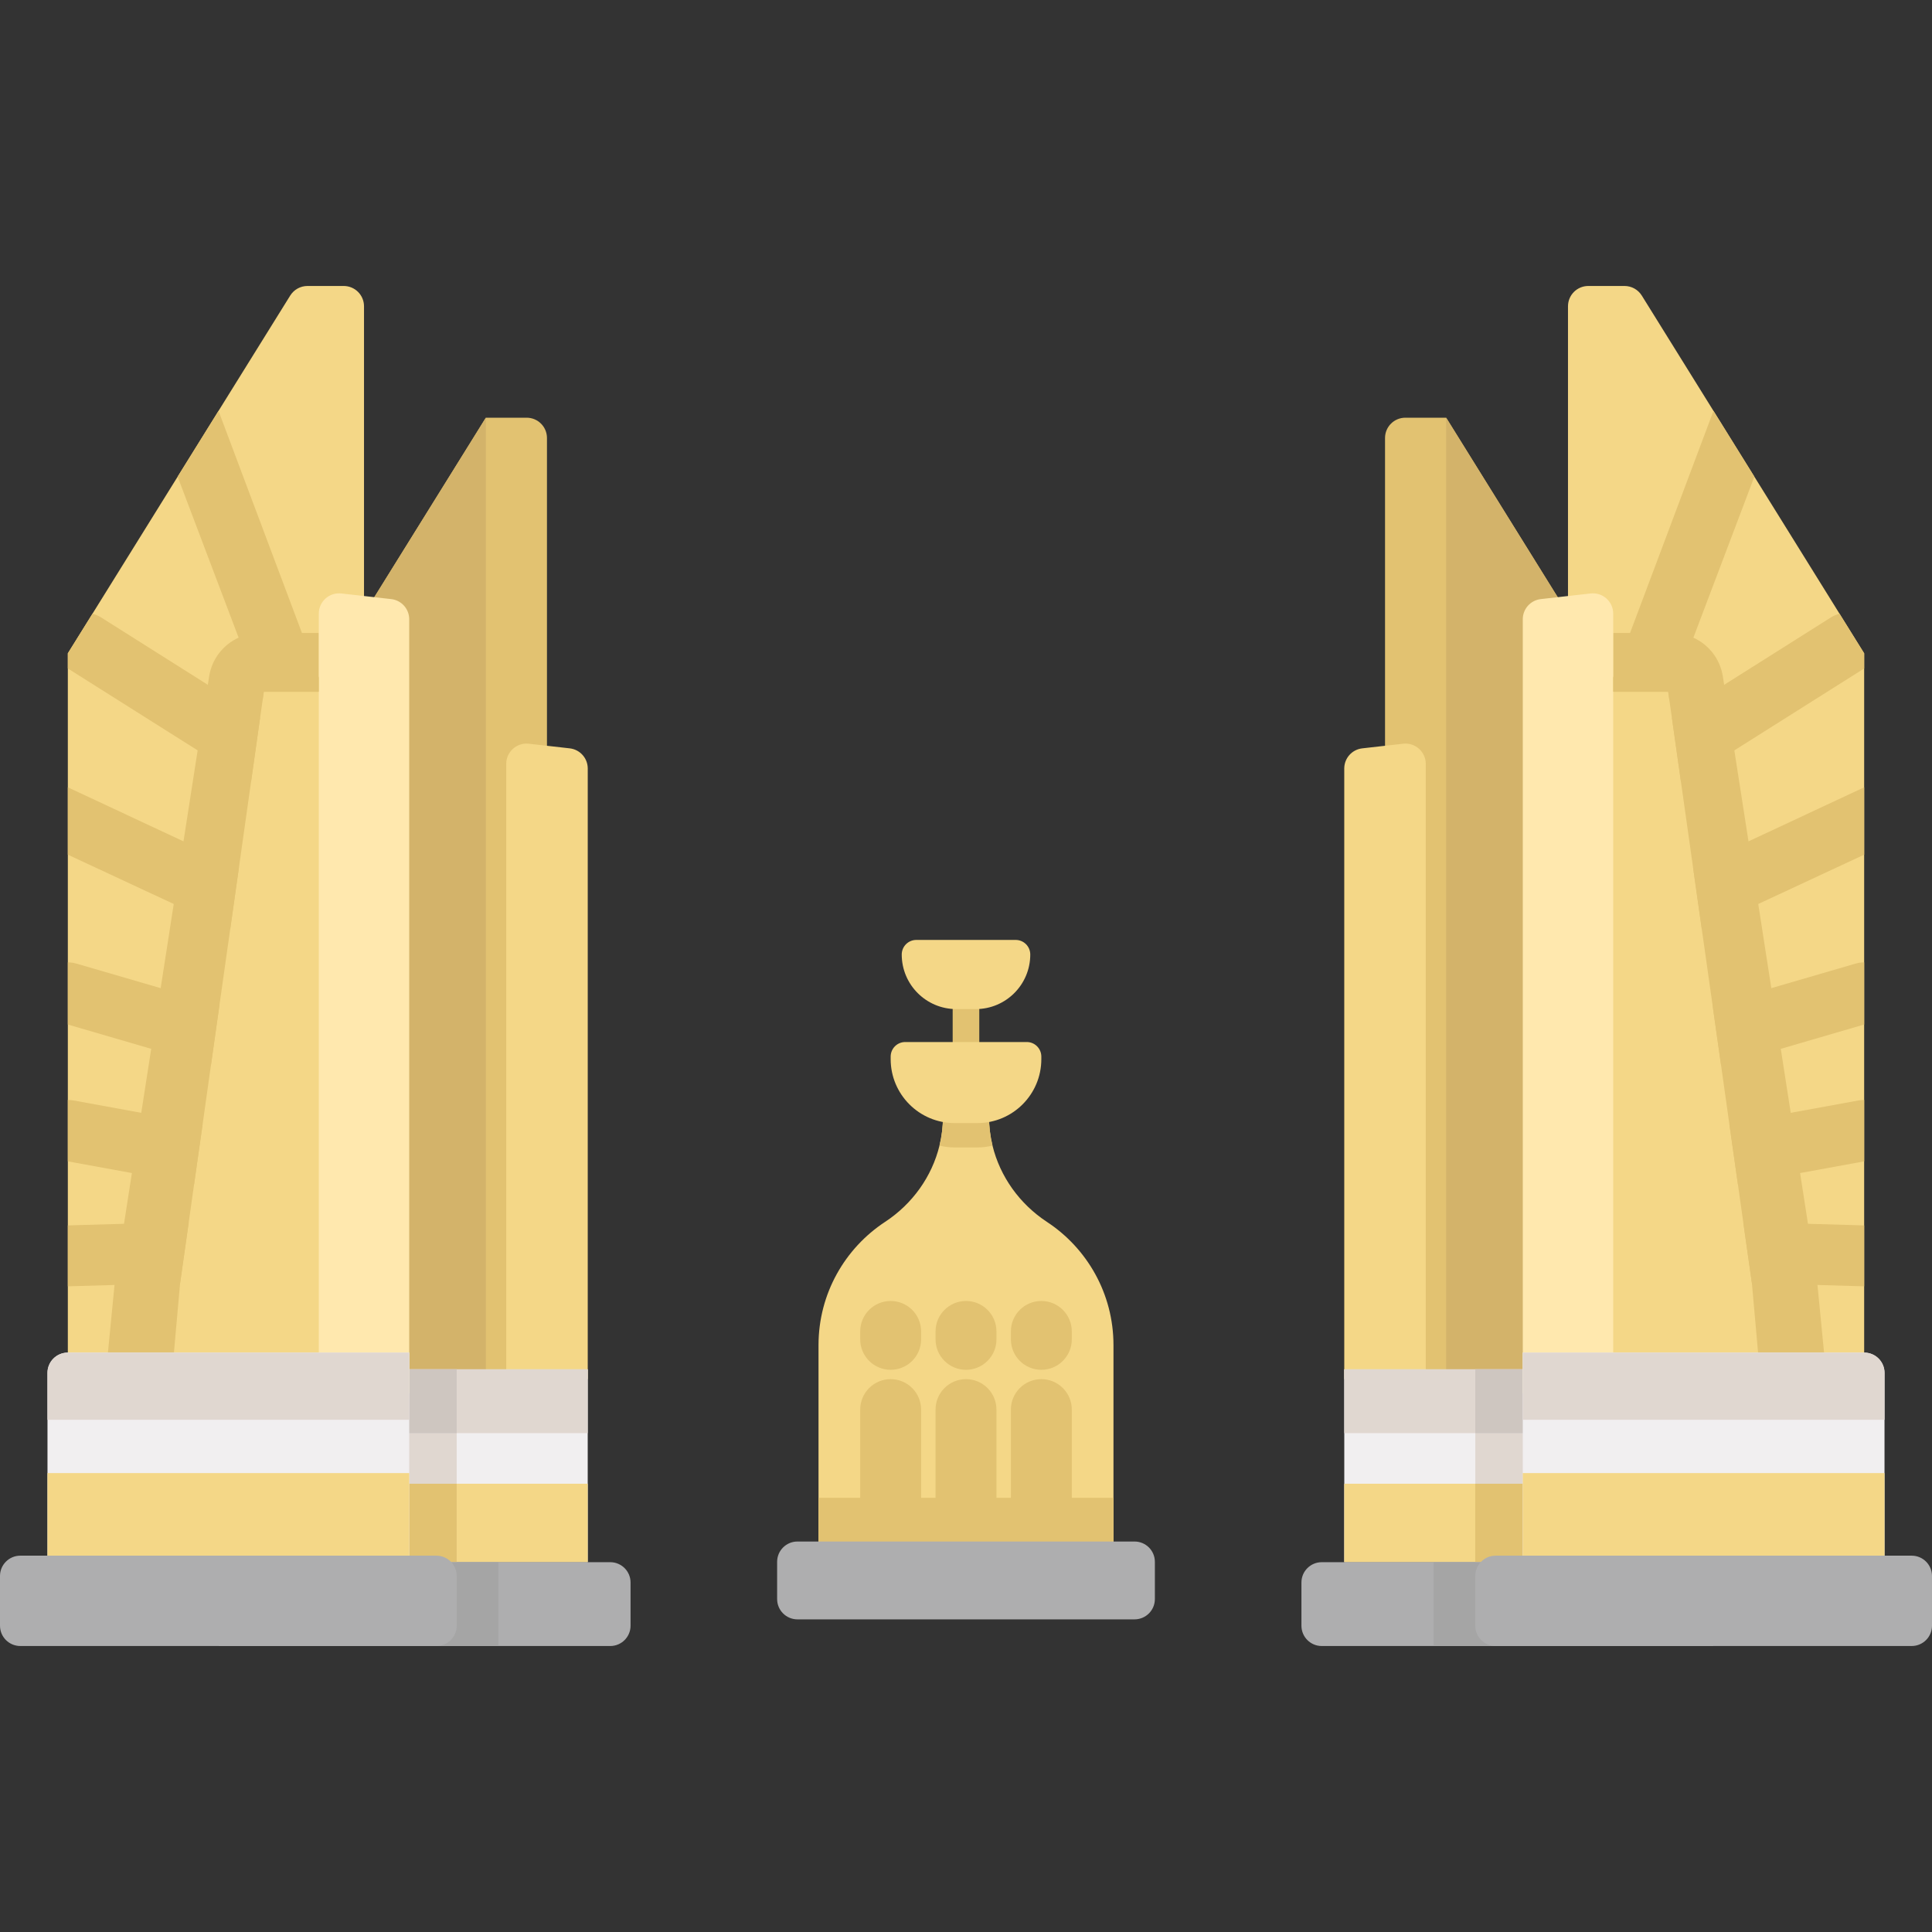 <?xml version="1.0" encoding="iso-8859-1"?>
<!-- Generator: Adobe Illustrator 19.0.0, SVG Export Plug-In . SVG Version: 6.00 Build 0)  -->
<svg version="1.1" id="Capa_1" xmlns="http://www.w3.org/2000/svg" xmlns:xlink="http://www.w3.org/1999/xlink" x="0px" y="0px"
	 viewBox="0 0 512 512" style="enable-background:new 0 0 512 512;" xml:space="preserve">
<rect x="0" y="0" width="512" height="512" fill="#333333" stroke="none"/>
<rect x="252.468" y="260.534" style="fill:#E2C271;" width="7.053" height="23.51"/>
<path style="fill:#F4D787;" d="M295.083,356.484v58.502h-78.168v-58.502c0-13.663,7.014-25.679,17.621-32.661
	c7.272-4.776,12.426-12.006,14.437-20.225c0.603-2.485,0.925-5.067,0.925-7.703v-0.99h12.199v0.99c0,2.635,0.323,5.217,0.925,7.703
	c2.011,8.219,7.175,15.449,14.437,20.225C288.08,330.804,295.083,342.822,295.083,356.484z"/>
<g>
	<path style="fill:#E2C271;" d="M263.025,303.597c-1.291,0.323-2.635,0.484-4.012,0.484h-6.025c-1.377,0-2.722-0.161-4.012-0.484
		c0.603-2.485,0.925-5.067,0.925-7.703v-0.99h12.199v0.99C262.1,298.531,262.423,301.112,263.025,303.597z"/>
	<rect x="216.921" y="396.935" style="fill:#E2C271;" width="78.158" height="18.051"/>
</g>
<g>
	<path style="fill:#F4D787;" d="M259.012,297.63h-6.021c-9.363,0-16.955-7.59-16.955-16.954v-0.666c0-2.135,1.73-3.866,3.866-3.866
		h32.197c2.135,0,3.866,1.73,3.866,3.866v0.666C275.967,290.04,268.376,297.63,259.012,297.63z"/>
	<path style="fill:#F4D787;" d="M258.57,267.419h-5.137c-7.988,0-14.463-6.475-14.463-14.463l0,0c0-2.135,1.73-3.866,3.866-3.866
		h26.331c2.135,0,3.866,1.73,3.866,3.866l0,0C273.034,260.942,266.558,267.419,258.57,267.419z"/>
</g>
<g>
	<path style="fill:#E2C271;" d="M256,423.052c-4.456,0-8.069-3.612-8.069-8.069v-41.428c0-4.456,3.612-8.069,8.069-8.069
		c4.456,0,8.069,3.612,8.069,8.069v41.428C264.069,419.44,260.456,423.052,256,423.052z"/>
	<path style="fill:#E2C271;" d="M275.967,423.052c-4.457,0-8.069-3.612-8.069-8.069v-41.428c0-4.456,3.612-8.069,8.069-8.069
		s8.069,3.612,8.069,8.069v41.428C284.036,419.44,280.423,423.052,275.967,423.052z"/>
	<path style="fill:#E2C271;" d="M236.033,423.052c-4.456,0-8.069-3.612-8.069-8.069v-41.428c0-4.456,3.612-8.069,8.069-8.069
		c4.456,0,8.069,3.612,8.069,8.069v41.428C244.102,419.44,240.49,423.052,236.033,423.052z"/>
	<path style="fill:#E2C271;" d="M256,363.013c-4.456,0-8.069-3.612-8.069-8.069v-2.103c0-4.457,3.612-8.069,8.069-8.069
		c4.456,0,8.069,3.612,8.069,8.069v2.103C264.069,359.401,260.456,363.013,256,363.013z"/>
	<path style="fill:#E2C271;" d="M275.967,363.013c-4.457,0-8.069-3.612-8.069-8.069v-2.103c0-4.457,3.612-8.069,8.069-8.069
		s8.069,3.612,8.069,8.069v2.103C284.036,359.401,280.423,363.013,275.967,363.013z"/>
	<path style="fill:#E2C271;" d="M236.033,363.013c-4.456,0-8.069-3.612-8.069-8.069v-2.103c0-4.457,3.612-8.069,8.069-8.069
		c4.456,0,8.069,3.612,8.069,8.069v2.103C244.102,359.401,240.49,363.013,236.033,363.013z"/>
</g>
<path style="fill:#AEAEAF;" d="M211.326,429.147h89.347c2.971,0,5.379-2.408,5.379-5.379v-9.87c0-2.971-2.408-5.379-5.379-5.379
	h-89.347c-2.971,0-5.379,2.408-5.379,5.379v9.87C205.947,426.738,208.356,429.147,211.326,429.147z"/>
<path style="fill:#E2C271;" d="M437.791,198.449v166.997l-54.543,0.032l-16.201,0.01V116.075c0-2.971,2.409-5.379,5.379-5.379
	h10.823L437.791,198.449z"/>
<polygon style="fill:#D3B36A;" points="437.791,198.449 437.791,365.446 383.249,365.478 383.249,110.697 "/>
<path style="fill:#F4D787;" d="M371.861,197.095l-10.845,1.225c-2.72,0.307-4.775,2.608-4.775,5.345v161.822h21.603V202.441
	C377.843,199.231,375.05,196.734,371.861,197.095z"/>
<rect x="356.247" y="362.882" style="fill:#F1EFF0;" width="86.413" height="51.114"/>
<rect x="356.247" y="362.882" style="fill:#E0D7D0;" width="86.413" height="16.913"/>
<rect x="356.237" y="393.205" style="fill:#F4D787;" width="86.413" height="20.79"/>
<rect x="390.969" y="362.882" style="fill:#E0D7D0;" width="51.691" height="51.114"/>
<rect x="390.969" y="362.882" style="fill:#CEC6C0;" width="51.691" height="16.913"/>
<rect x="390.959" y="393.205" style="fill:#E2C271;" width="51.691" height="20.79"/>
<path style="fill:#AEAEAF;" d="M453.992,419.375v11.457c0,2.971-2.408,5.379-5.379,5.379h-98.339c-2.971,0-5.379-2.408-5.379-5.379
	v-11.457c0-2.971,2.408-5.379,5.379-5.379h98.339C451.585,413.996,453.992,416.404,453.992,419.375z"/>
<rect x="379.946" y="413.998" style="fill:#A5A5A5;" width="74.048" height="22.216"/>
<path style="fill:#F4D787;" d="M494.024,173.135v196.032h-9.585l-4.39,0.01h-13.178l-51.337,0.032V81.166
	c0-2.971,2.408-5.379,5.379-5.379h9.608c1.859,0,3.586,0.96,4.568,2.539l19.001,30.563l10.834,17.428l22.57,36.319L494.024,173.135z
	"/>
<path style="fill:#E2C271;" d="M484.438,369.168l-17.568,0.043l-2.604-29.186l-2.281-16.073l-1.42-10.102l-2.27-15.965
	l-2.173-15.427l-2.27-16.051l-2.872-20.257l-2.313-16.341l-3.228-22.829l-2.367-16.75l-0.646-4.497v-0.022l-0.333-2.389h-14.577
	v-15.577h15.589c2.011,0,3.927,0.441,5.658,1.237c4.067,1.851,7.09,5.637,7.811,10.295l0.344,2.206l2.7,17.375l3.754,24.109
	l2.582,16.599l3.464,22.301l2.507,16.083l2.635,16.965l2.485,15.955l2.087,13.448l2.517,16.213L484.438,369.168z"/>
<path style="fill:#FFE8AE;" d="M421.535,157.275l-13.209,1.491c-2.72,0.307-4.775,2.608-4.775,5.345v205.103h23.967V162.62
	C427.517,159.41,424.724,156.914,421.535,157.275z"/>
<path style="fill:#F1EFF0;" d="M403.55,412.272h95.867v-48.439c0-2.971-2.408-5.379-5.379-5.379H403.55V412.272z"/>
<path style="fill:#E0D7D0;" d="M499.425,363.833v12.428h-95.87v-17.807h90.491C497.016,358.454,499.425,360.863,499.425,363.833z"/>
<rect x="403.55" y="390.383" style="fill:#F4D787;" width="95.869" height="21.89"/>
<path style="fill:#AEAEAF;" d="M396.346,436.209h110.274c2.971,0,5.379-2.408,5.379-5.379v-13.182c0-2.971-2.408-5.379-5.379-5.379
	H396.346c-2.971,0-5.379,2.408-5.379,5.379v13.182C390.967,433.801,393.376,436.209,396.346,436.209z"/>
<g>
	<path style="fill:#E2C271;" d="M494.024,324.748v16.137h-0.237l-12.135-0.355l-17.385-0.506l-2.281-16.073
		c0.441-0.075,0.904-0.108,1.367-0.097l15.782,0.463L494.024,324.748z"/>
	<path style="fill:#E2C271;" d="M494.024,291.495v16.276l-16.976,3.098l-16.04,2.926c-0.15,0.022-0.29,0.043-0.441,0.053
		l-2.27-15.965l16.266-2.97l18.009-3.291C493.055,291.538,493.55,291.495,494.024,291.495z"/>
	<path style="fill:#E2C271;" d="M494.024,255.037v16.471l-22.096,6.444l-14.674,4.271c-0.376,0.108-0.753,0.193-1.13,0.237
		l-2.27-16.051l15.567-4.54l22.344-6.509C492.517,255.144,493.27,255.037,494.024,255.037z"/>
	<path style="fill:#E2C271;" d="M494.024,208.647v17.848l-28.068,13.071l-12.694,5.906c-0.742,0.344-1.506,0.571-2.281,0.678
		l-2.313-16.341l14.706-6.842L494.024,208.647z"/>
	<path style="fill:#E2C271;" d="M494.024,173.135v4.002c-0.053,0.053-0.118,0.086-0.183,0.13l-34.221,21.592l-11.006,6.95
		c-1,0.634-2.076,1.022-3.173,1.172l-2.367-16.75l13.846-8.746l28.304-17.869c0.721-0.451,1.485-0.774,2.27-0.979L494.024,173.135z"
		/>
	<polygon style="fill:#E2C271;" points="464.923,126.317 448.765,168.983 442.428,185.712 442.094,183.323 427.518,183.323 
		427.518,179.536 431.982,167.746 454.09,108.889 	"/>
	<path style="fill:#E2C271;" d="M74.209,198.449v166.997l54.543,0.032l16.201,0.01V116.075c0-2.971-2.408-5.379-5.379-5.379H128.75
		L74.209,198.449z"/>
</g>
<polygon style="fill:#D3B36A;" points="74.209,198.449 74.209,365.446 128.751,365.478 128.751,110.697 "/>
<path style="fill:#F4D787;" d="M140.139,197.095l10.845,1.225c2.72,0.307,4.775,2.608,4.775,5.345v161.822h-21.603V202.441
	C134.157,199.231,136.95,196.734,140.139,197.095z"/>
<rect x="69.339" y="362.882" style="fill:#F1EFF0;" width="86.413" height="51.114"/>
<rect x="69.339" y="362.882" style="fill:#E0D7D0;" width="86.413" height="16.913"/>
<rect x="69.339" y="393.205" style="fill:#F4D787;" width="86.413" height="20.79"/>
<rect x="69.339" y="362.882" style="fill:#E0D7D0;" width="51.691" height="51.114"/>
<rect x="69.339" y="362.882" style="fill:#CEC6C0;" width="51.691" height="16.913"/>
<rect x="69.339" y="393.205" style="fill:#E2C271;" width="51.691" height="20.79"/>
<path style="fill:#AEAEAF;" d="M58.008,419.375v11.457c0,2.971,2.408,5.379,5.379,5.379h98.338c2.971,0,5.379-2.408,5.379-5.379
	v-11.457c0-2.971-2.408-5.379-5.379-5.379h-98.34C60.415,413.996,58.008,416.404,58.008,419.375z"/>
<rect x="58.013" y="413.998" style="fill:#A5A5A5;" width="74.048" height="22.216"/>
<path style="fill:#F4D787;" d="M17.976,173.135v196.032h9.585l4.39,0.01h13.178l51.337,0.032V81.166
	c0-2.971-2.408-5.379-5.379-5.379h-9.608c-1.859,0-3.586,0.96-4.568,2.539l-19.001,30.563l-10.832,17.428l-22.57,36.319
	L17.976,173.135z"/>
<path style="fill:#E2C271;" d="M27.562,369.168l17.568,0.043l2.604-29.186l2.281-16.073l1.42-10.102l2.27-15.965l2.173-15.427
	l2.27-16.051l2.872-20.257l2.313-16.341l3.228-22.829l2.367-16.75l0.646-4.497v-0.022l0.333-2.389h14.577v-15.577h-15.59
	c-2.011,0-3.927,0.441-5.659,1.237c-4.067,1.851-7.09,5.637-7.811,10.295l-0.344,2.206l-2.7,17.375l-3.754,24.109l-2.582,16.599
	l-3.464,22.301l-2.507,16.083l-2.635,16.965l-2.485,15.955l-2.087,13.448L30.35,340.53L27.562,369.168z"/>
<path style="fill:#FFE8AE;" d="M90.465,157.275l13.209,1.491c2.72,0.307,4.775,2.608,4.775,5.345v205.103H84.483V162.62
	C84.483,159.41,87.276,156.914,90.465,157.275z"/>
<path style="fill:#F1EFF0;" d="M108.45,412.272H12.583v-48.439c0-2.971,2.408-5.379,5.379-5.379h90.488
	C108.45,358.453,108.45,412.272,108.45,412.272z"/>
<path style="fill:#E0D7D0;" d="M12.575,363.833v12.428h95.87v-17.807H17.954C14.984,358.454,12.575,360.863,12.575,363.833z"/>
<rect x="12.581" y="390.383" style="fill:#F4D787;" width="95.869" height="21.89"/>
<path style="fill:#AEAEAF;" d="M115.653,436.209H5.379c-2.971,0-5.379-2.408-5.379-5.379v-13.182c0-2.971,2.408-5.379,5.379-5.379
	h110.274c2.971,0,5.379,2.408,5.379,5.379v13.182C121.033,433.801,118.624,436.209,115.653,436.209z"/>
<g>
	<path style="fill:#E2C271;" d="M17.976,324.748v16.137h0.236l12.135-0.355l17.385-0.506l2.281-16.073
		c-0.441-0.075-0.904-0.108-1.367-0.097l-15.782,0.463L17.976,324.748z"/>
	<path style="fill:#E2C271;" d="M17.976,291.495v16.276l16.976,3.098l16.04,2.926c0.15,0.022,0.29,0.043,0.441,0.053l2.27-15.965
		l-16.266-2.97l-18.009-3.291C18.945,291.538,18.45,291.495,17.976,291.495z"/>
	<path style="fill:#E2C271;" d="M17.976,255.037v16.471l22.096,6.444l14.674,4.271c0.376,0.108,0.753,0.193,1.13,0.237l2.27-16.051
		l-15.567-4.54l-22.344-6.509C19.483,255.144,18.73,255.037,17.976,255.037z"/>
	<path style="fill:#E2C271;" d="M17.976,208.647v17.848l28.068,13.071l12.694,5.906c0.742,0.344,1.506,0.571,2.281,0.678
		l2.313-16.341l-14.706-6.842L17.976,208.647z"/>
	<path style="fill:#E2C271;" d="M17.976,173.135v4.002c0.053,0.053,0.118,0.086,0.183,0.13l34.221,21.592l11.006,6.95
		c1,0.634,2.076,1.022,3.173,1.172l2.367-16.75l-13.846-8.746l-28.304-17.869c-0.721-0.451-1.485-0.774-2.27-0.979L17.976,173.135z"
		/>
	<polygon style="fill:#E2C271;" points="47.077,126.317 63.235,168.983 69.572,185.712 69.906,183.323 84.482,183.323 
		84.482,179.536 80.018,167.746 57.91,108.889 	"/>
</g>
<g>
</g>
<g>
</g>
<g>
</g>
<g>
</g>
<g>
</g>
<g>
</g>
<g>
</g>
<g>
</g>
<g>
</g>
<g>
</g>
<g>
</g>
<g>
</g>
<g>
</g>
<g>
</g>
<g>
</g>
</svg>
